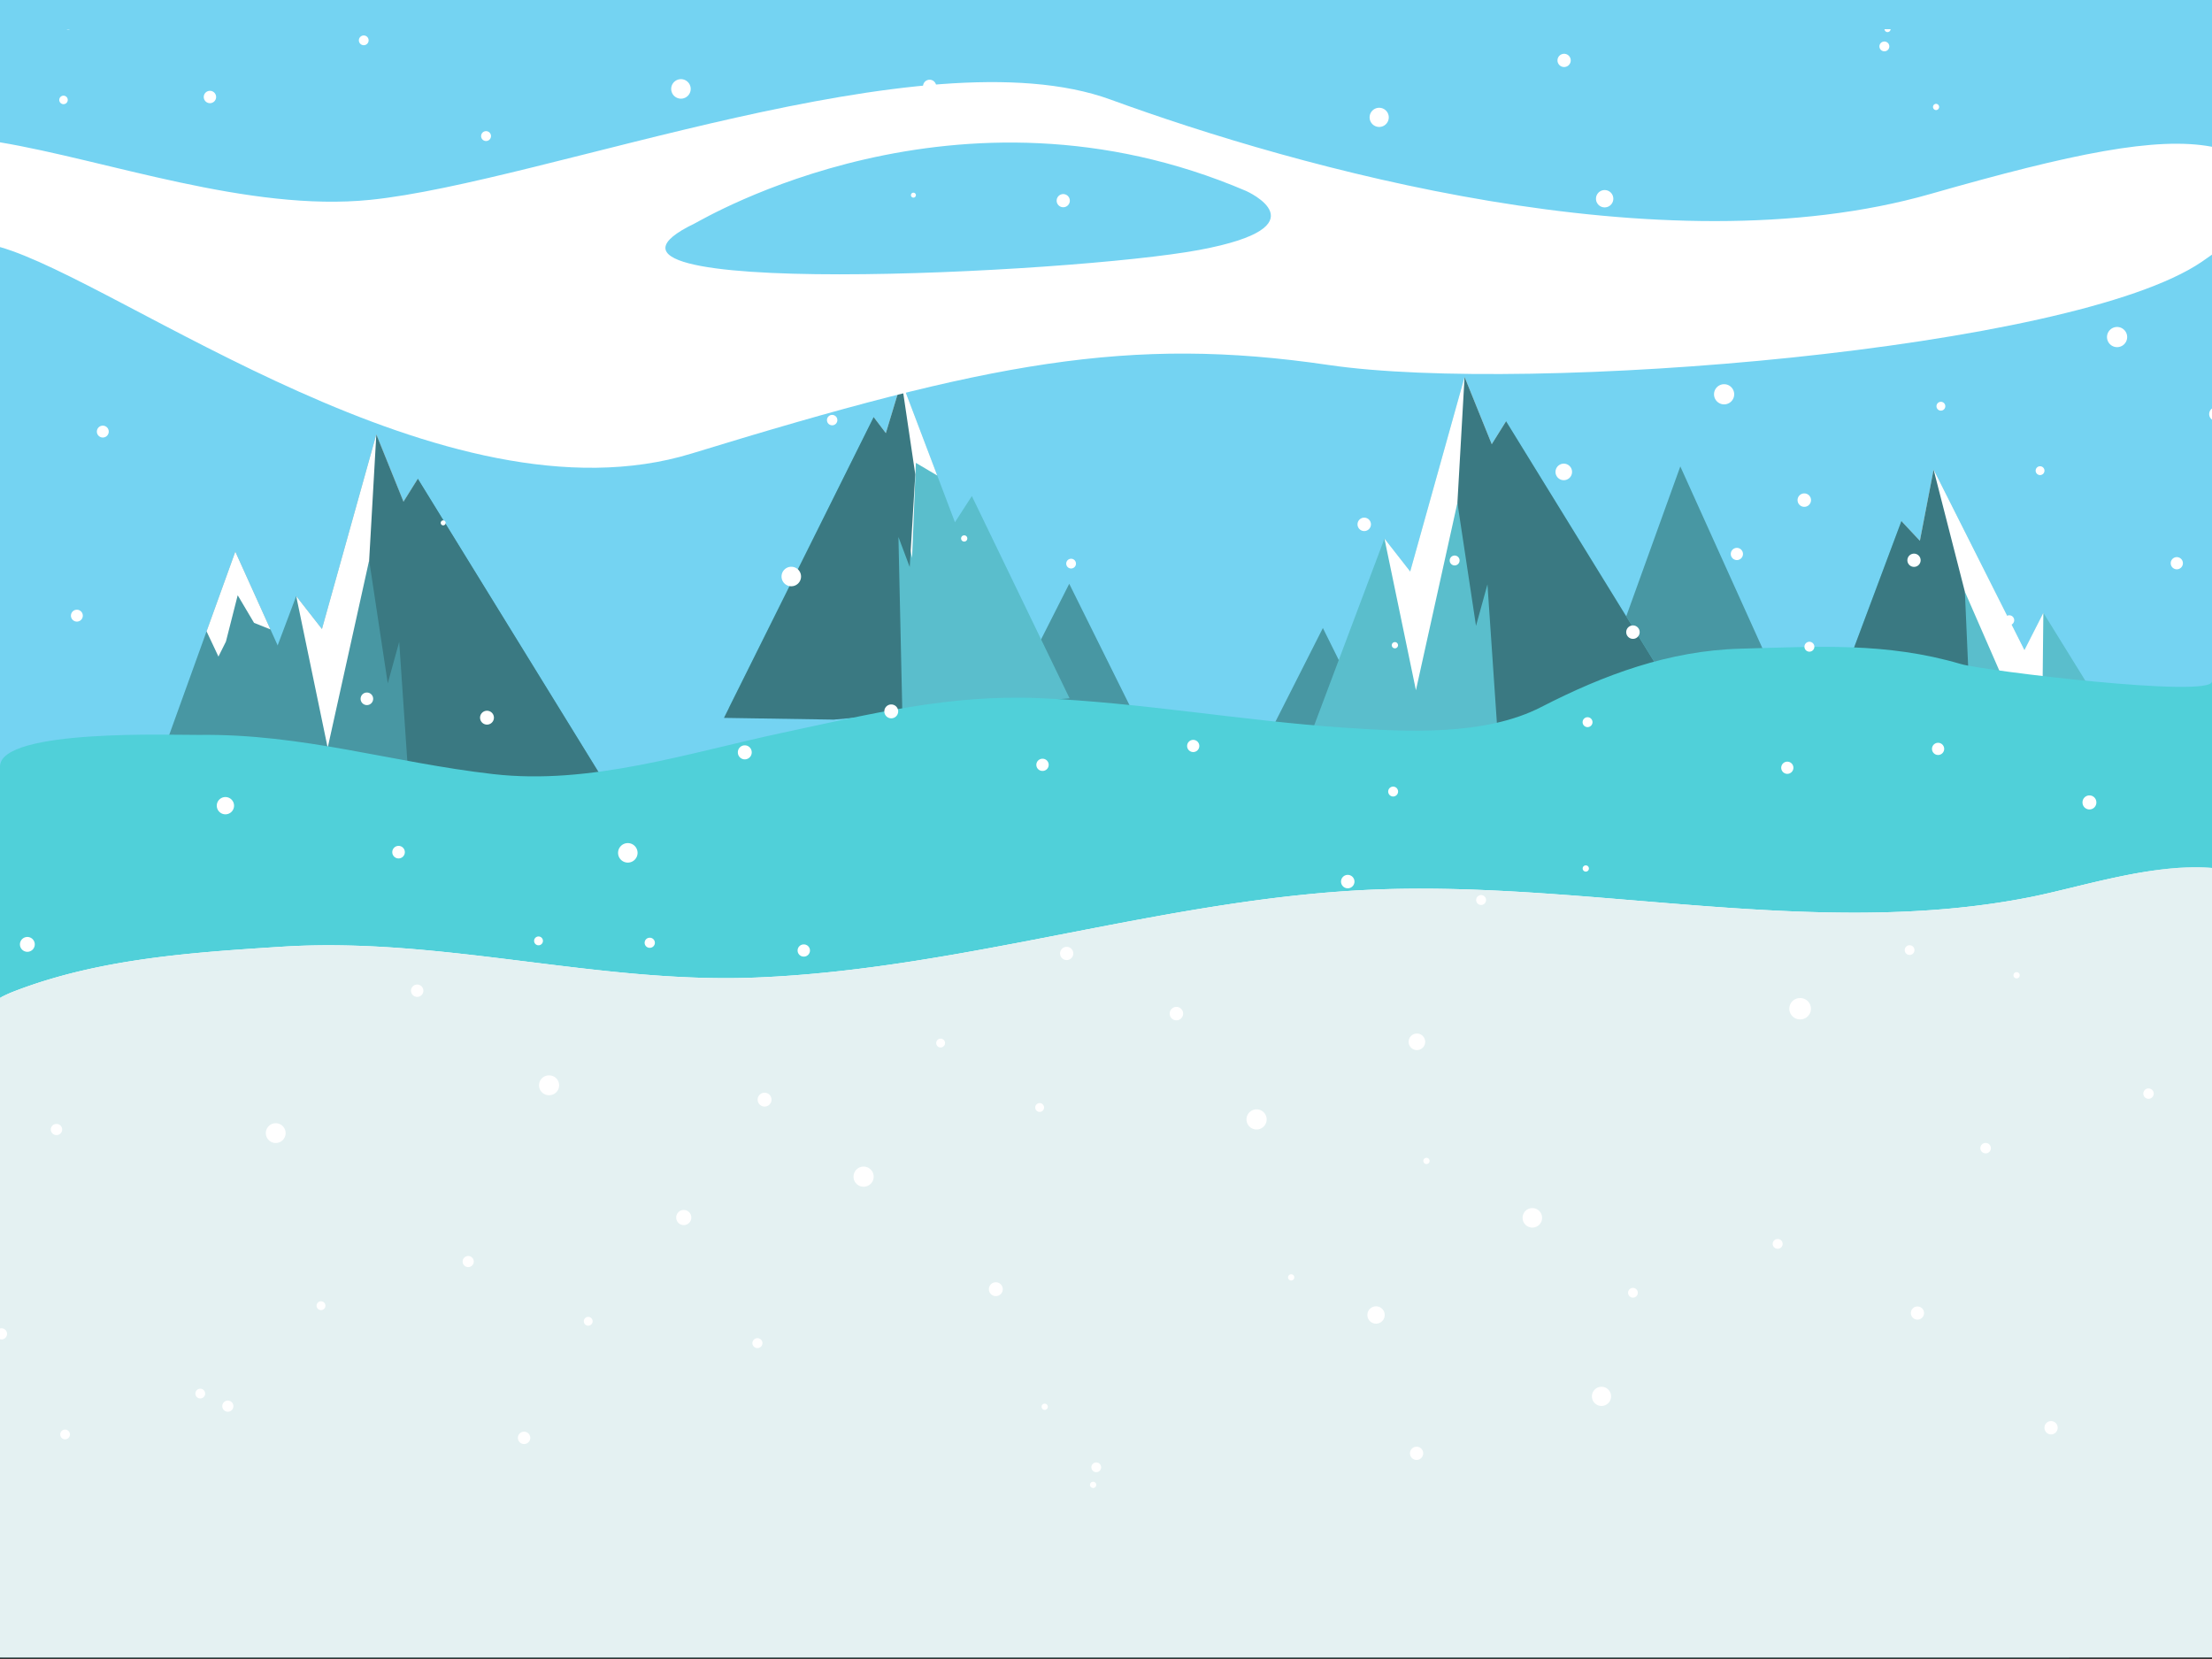 <svg xmlns="http://www.w3.org/2000/svg" xmlns:xlink="http://www.w3.org/1999/xlink" width="480" height="360"><rect width="100%" height="100%" fill="#333333" stroke="none"/><defs><path id="a" d="M0 .38h480v171.443H0z"/></defs><g fill="none" fill-rule="evenodd"><path fill="#74D3F2" d="M0 359.64h480V-3H0z"/><path fill="#4897A3" d="m346.73 150.826 17.894-49.613 22.774 50.427zm-313.562 18.49 17.894-49.613 22.774 50.427z"/><path fill="#FFF" d="m55.129 135.156 3.554 1.422-7.62-16.875L44.822 137a989.08 989.08 0 0 1 2.579 5.475l1.626-3.253 2.554-10.053 3.547 5.986z"/><path fill="#4897A3" d="m211.69 166.826 20.333-40.146 20.334 40.96zm55.04 9.6 20.333-40.146 20.334 40.96z"/><path fill="#5ABECC" d="m158.119 153.667 31.467-63.16 2.64 3.48 3.4-11.233 11.597 30.567 3.67-5.678 21.198 43.879-51.222 4.63z"/><path fill="#FFF" d="m197.918 121.063.825-20.623 4.636 2.748-7.753-20.433-3.4 11.232-2.64-3.48 6.34 21.278z"/><path fill="#3A7982" d="m157.097 155.78 32.489-65.273 2.64 3.48 3.4-11.233 2.988 20.187-1.207 20.101-2.448-6.52.85 38.28-14.94 1.35z"/><path fill="#5ABECC" d="m376.459 171.966-49.646-80.551-3.106 4.967-5.898-14.59-11.798 42.22-5.587-7.14-23.011 61.16h68.964z"/><path fill="#FFF" d="m317.809 81.79-11.798 42.223-5.587-7.14 6.83 32.908 9.002-40.67 4.657 11.487 5.9-29.183-3.105 4.967z"/><path fill="#3A7982" d="m378.079 174.665-51.267-83.25-3.104 4.967-5.9-14.591-1.552 27.32 4.036 26.699 2.484-9.003 3.485 51.225h20.117z"/><path fill="#5ABECC" d="m379.41 201.682 33.196-88.607 4.004 4.276 2.977-15.455 19.711 39.159 4.108-8.084 34.362 55.58-67.673 13.288z"/><path fill="#FFF" d="m419.588 101.896 19.71 39.159 4.108-8.083-.362 33.607-16.67-38.174-2.356 12.17-11.412-27.5 4.004 4.276z"/><path fill="#3A7982" d="m378.34 204.642 34.266-91.567 4.004 4.276 2.977-15.455 6.788 26.509 1.182 26.977-4.171-8.356 6.45 50.937-19.74 3.876z"/><path fill="#4897A3" d="m140.31 184.445-49.645-80.551-3.106 4.967-5.899-14.59-11.797 42.22-5.588-7.14-23.01 61.16h68.964z"/><path fill="#FFF" d="m81.66 94.27-11.797 42.222-5.587-7.14 6.83 32.908 9.002-40.67 4.657 11.487 5.9-29.183-3.106 4.967z"/><path fill="#3A7982" d="m141.93 187.144-51.266-83.25-3.105 4.967-5.898-14.59-1.553 27.319 4.036 26.699 2.484-9.003 3.485 51.225h20.117z"/><path fill="#50D0D9" d="M480 338.021v-190.16c0 3.726-49.686-2.355-54.49-3.766-16.23-4.765-30.92-3.785-47.81-3.333-15.536.416-29.691 5.684-43.27 12.667-12.241 6.297-29.129 5.387-42.586 4.486-22.148-1.483-44.062-5.459-66.254-6.417-19.591-.847-36.682 3.432-55.827 7.519-20.452 4.365-41.596 11.384-62.758 8.961-22.085-2.529-41.236-8.797-63.895-8.505-4.995.064-43.095-1.428-43.11 6.861V359.64h449.037c11.107-5.352 21.46-12.873 30.963-21.619"/><g transform="translate(0 187.817)"><mask id="b" fill="#fff"><use xlink:href="#a"/></mask><path fill="#FFF" d="M440.636 6.842c-45.965 9.138-94.251-3.245-140.843-1.68-45.705 1.533-89.896 17.314-135.81 19.149-34.373 1.373-68.12-8.897-102.791-6.693-19.486 1.24-39.63 2.564-58.017 9.646A25.948 25.948 0 0 0 0 28.714v143.109h480V.525c-12.733-1.078-28.563 4.17-39.364 6.317" mask="url(#b)"/></g><path fill="#E4F1F2" d="M440.636 194.659c-45.965 9.138-94.251-3.246-140.843-1.681-45.705 1.534-89.896 17.315-135.81 19.15-34.373 1.373-68.12-8.898-102.791-6.693-19.486 1.239-39.63 2.564-58.017 9.645A25.948 25.948 0 0 0 0 216.531V359.64h480v-171.3c-12.733-1.078-28.563 4.17-39.364 6.318"/><path fill="#FFF" d="M260.183 54.247c-27.52 5.12-144 10.88-109.44-5.76 1.824-.878 56.96-33.92 119.68-7.04 0 0 17.28 7.68-10.24 12.8m158.72-12.16c-58.24 16.64-137.6-5.76-177.92-20.48-40.32-14.72-122.88 17.92-160.64 21.76C54.036 46.042 23.073 34.74 0 30.885v22.722c26.28 7.534 96.642 61.209 150.103 44.8 64.64-19.84 94.924-25.568 138.24-19.2 43.316 6.368 161.28-3.2 189.44-22.4.77-.525 1.505-1.041 2.217-1.552V31.847c-12.056-2.28-30.218 1.417-61.097 10.24"/><path fill="#FFF" d="M85.124 184.916a1.362 1.362 0 1 0 2.725 0 1.362 1.362 0 0 0-2.725 0zM79.99 8.756a1.057 1.057 0 1 0-2.114-.003 1.057 1.057 0 0 0 2.114.002zm-.377 144.247a1.362 1.362 0 1 0 .002-2.724 1.362 1.362 0 0 0-.002 2.724zm9.574 61.98a1.342 1.342 0 1 0 2.684 0 1.342 1.342 0 0 0-2.684 0zm6.508-140.138a1.072 1.072 0 1 0-.001 2.143 1.072 1.072 0 0 0 0-2.143zm-.061 38.596a.538.538 0 1 0 1.075 0 .538.538 0 0 0-1.075 0zm4.759 160.313c0 .667.54 1.206 1.208 1.206a1.206 1.206 0 1 0 0-2.414c-.667 0-1.208.54-1.208 1.208zm-52.16 31.38a1.207 1.207 0 1 0 2.415 0 1.207 1.207 0 0 0-2.415 0zm28.793-255.14a2.187 2.187 0 1 0-4.373-.001 2.187 2.187 0 0 0 4.373 0zm-26.37-5.765a1.058 1.058 0 1 0-2.116 0 1.058 1.058 0 0 0 2.116 0zm-1.74 128.73a1.874 1.874 0 1 0 0 3.748 1.874 1.874 0 0 0 0-3.748zM71.77 85.81a1.504 1.504 0 1 0 3.008 0 1.504 1.504 0 0 0-3.008 0zM68.7 283.304a.958.958 0 1 0 1.915 0 .958.958 0 0 0-1.915 0zm-11.017-37.42a2.148 2.148 0 1 0 4.296 0 2.148 2.148 0 0 0-4.296 0zm54.699 66.094a1.343 1.343 0 1 0 2.685 0 1.343 1.343 0 0 0-2.685 0zm28.63-108.49a1.094 1.094 0 1 0-.001 2.187 1.094 1.094 0 0 0 .001-2.188zm3.457-115.292a1.41 1.41 0 1 0-2.82.001 1.41 1.41 0 0 0 2.82 0zm5.412-68.901a2.115 2.115 0 1 0-4.23.001 2.115 2.115 0 0 0 4.23-.001zm-1.506 246.548a1.64 1.64 0 1 0 0-3.282 1.64 1.64 0 1 0 0 3.282zm14.89 25.596a1.094 1.094 0 1 0 2.188 0 1.094 1.094 0 0 0-2.187 0zm-3.15-128.201a1.504 1.504 0 1 0 3.007.001 1.504 1.504 0 0 0-3.008-.001zM105.472 30.6a1.072 1.072 0 1 0 0-2.144 1.072 1.072 0 0 0 0 2.144zm11.387 172.612a.957.957 0 1 0 0 1.915.957.957 0 0 0 0-1.915zM45.505 22.388a1.34 1.34 0 1 0-.001-2.678 1.34 1.34 0 0 0 0 2.678zm60.172 134.85a1.503 1.503 0 1 0 0-3.007 1.503 1.503 0 0 0 0 3.007zm21.008 129.477a.957.957 0 1 0 1.914.001.957.957 0 0 0-1.914-.001zm2.23-242.858a.537.537 0 1 0 1.076 0 .537.537 0 0 0-1.075 0zm-9.734 193.798a2.147 2.147 0 1 0 0-4.296 2.149 2.149 0 1 0 0 4.296zm14.94-52.587a2.115 2.115 0 1 0 4.23 0 2.115 2.115 0 0 0-4.23 0zm317.78-10.962a1.504 1.504 0 1 0 3.007 0 1.504 1.504 0 0 0-3.008 0zm-31.34-10.276a1.322 1.322 0 1 0 .001-2.644 1.322 1.322 0 0 0 0 2.644zm10.33 84.19a1.128 1.128 0 1 0 0 2.255 1.128 1.128 0 0 0 0-2.256zm5.115-114.505a1.074 1.074 0 1 0 0 2.148 1.074 1.074 0 0 0 0-2.148zm1.568 78.793a.678.678 0 1 0 0-1.355.678.678 0 0 0 0 1.355zm-6.822-165.09a1.505 1.505 0 1 0 0 3.008 1.505 1.505 0 0 0 0-3.009zm-10.644-23.33a.678.678 0 1 0 0-1.356.678.678 0 0 0 0 1.355zm-5.452 261.042a1.429 1.429 0 1 0 2.858 0 1.429 1.429 0 0 0-2.858 0zm6.545-197.738a.958.958 0 1 0 0 1.915.958.958 0 0 0 0-1.915zM15.158 6.337h-.705c.11.039.23.064.353.064.124 0 .242-.025.352-.064zM480 88.65c-.37.274-.611.71-.611 1.205 0 .494.242.93.611 1.204v-2.41zM409.6 6.963c.356 0 .64-.277.667-.626h-1.335c.027.35.312.626.667.626zm32.133 95.17a.957.957 0 1 0 1.914.002.957.957 0 0 0-1.914-.001zm-26.396 18.007a1.436 1.436 0 1 0 1.436 1.436c0-.793-.643-1.436-1.436-1.436zm-.957 87.086a1.057 1.057 0 1 0 .001-2.115 1.057 1.057 0 0 0-.001 2.115zM167.416 238.62a1.504 1.504 0 1 0-3.008 0 1.504 1.504 0 0 0 3.008 0zM14.124 312.33a1.056 1.056 0 1 0 0-2.114 1.057 1.057 0 1 0 0 2.115zm-1.891-68.436a1.206 1.206 0 1 0 0 2.414 1.208 1.208 0 1 0 0-2.414zm8.788-150.24a1.288 1.288 0 1 0 2.577 0 1.288 1.288 0 0 0-2.577 0zm2.653-45.025a.922.922 0 1 0 1.844 0 .922.922 0 0 0-1.844 0zm-9.892-27.868a.922.922 0 1 0 0 1.844.922.922 0 0 0 0-1.844zm1.613 112.801a1.288 1.288 0 1 0 2.575 0 1.288 1.288 0 0 0-2.575 0zm456.97-12.668a1.322 1.322 0 1 0 0 2.645 1.322 1.322 0 0 0 0-2.645zm-15.148-47.753a2.186 2.186 0 1 0 4.375 0 2.187 2.187 0 1 0-4.375 0zM42.4 302.405a1.057 1.057 0 1 0 2.116 0 1.057 1.057 0 0 0-2.116 0zm422.698-65.092a1.128 1.128 0 1 0 2.256 0 1.128 1.128 0 0 0-2.256 0zM4.327 204.93a1.61 1.61 0 1 0 1.61-1.61c-.89 0-1.61.72-1.61 1.61zM0 290.602c.104.028.21.049.323.049a1.207 1.207 0 1 0 0-2.415 1.2 1.2 0 0 0-.323.05v2.316zm443.65 19.196a1.429 1.429 0 1 0 2.857 0 1.429 1.429 0 0 0-2.858 0zm31.444-104.311zM232.15 43.544a1.428 1.428 0 1 0-2.857 0 1.428 1.428 0 0 0 2.857 0zm107.26-29a1.435 1.435 0 1 0 0-2.872 1.435 1.435 0 1 0 0 2.872zm-9.009 249.68a2.116 2.116 0 1 0 4.231-.003 2.116 2.116 0 0 0-4.231.002zm17.806-222.98a1.88 1.88 0 1 0 0 3.76 1.88 1.88 0 0 0 0-3.76zM337.292 75.88a.678.678 0 1 0-.001 1.355.678.678 0 0 0 0-1.355zm-16.969 119.425a1.074 1.074 0 1 0 2.149 0 1.074 1.074 0 0 0-2.149 0zm19.015-91.106a1.794 1.794 0 1 0-1.795-1.795c0 .992.803 1.795 1.795 1.795zm-43.302 8.13a1.455 1.455 0 1 0-.001 2.91 1.455 1.455 0 0 0 .001-2.91zm2.562 174.902a1.879 1.879 0 1 0 0-3.76 1.88 1.88 0 0 0 0 3.76zm10.915-34.634a.678.678 0 1 0 0-1.355.678.678 0 0 0 0 1.355zm38.011 52.491a2.08 2.08 0 1 0-.002-4.16 2.08 2.08 0 0 0 .002 4.16zM301.36 25.467a2.078 2.078 0 1 0-4.157 0 2.078 2.078 0 0 0 4.157 0zm15.045 38.785a2.115 2.115 0 1 0-4.23 0 2.115 2.115 0 0 0 4.23 0zm-8.937 160.024a1.795 1.795 0 1 0 0 3.59 1.795 1.795 0 0 0 0-3.59zm8.186-101.578a1.074 1.074 0 1 0 .002-2.148 1.074 1.074 0 0 0-.002 2.148zm-8.257 191.233a1.435 1.435 0 1 0 0 2.872 1.436 1.436 0 0 0 0-2.872zm83.193-92.727a2.313 2.313 0 1 0 0-4.624 2.312 2.312 0 1 0 0 4.624zm3.122-80.867a1.075 1.075 0 1 0-2.15.001 1.075 1.075 0 0 0 2.15 0zm-.727-31.812a1.458 1.458 0 1 0-2.916 0 1.458 1.458 0 1 0 2.916 0zM171.71 122.988a2.115 2.115 0 1 0 0 4.231 2.115 2.115 0 0 0 0-4.23zm214.017 145.875a1.057 1.057 0 1 0 0 2.114 1.058 1.058 0 1 0 0-2.114zm2.116-100.94a1.322 1.322 0 1 0 0-2.644 1.322 1.322 0 0 0 0 2.644zm-33.497 111.548a1.056 1.056 0 1 0 0 2.114 1.057 1.057 0 1 0 0-2.114zm0-143.758c-.806 0-1.458.654-1.458 1.46a1.457 1.457 0 1 0 2.916 0c0-.806-.651-1.46-1.458-1.46zm-10.91 52.723a.678.678 0 1 0 1.355 0 .678.678 0 0 0-1.355 0zm33.464-66.902a1.322 1.322 0 1 0 .001-2.645 1.322 1.322 0 0 0 0 2.645zm-31.329 35.176a1.074 1.074 0 1 0-2.148 0 1.074 1.074 0 0 0 2.148 0zm28.559-73.337a2.188 2.188 0 1 0-.001 4.376 2.188 2.188 0 0 0 0-4.376zm-8.186-32.062a.677.677 0 1 0 1.354 0 .677.677 0 0 0-1.354 0zm42.978-40.182a1.057 1.057 0 1 0 0-2.115 1.058 1.058 0 1 0 0 2.115zM215.914 80.456a1.128 1.128 0 1 0 0-2.256 1.128 1.128 0 0 0 0 2.256zm.138 200.801a1.504 1.504 0 1 0 .003-3.007 1.504 1.504 0 0 0-.003 3.007zm10.645 24.685a.677.677 0 1 0 .001-1.354.677.677 0 0 0-.001 1.354zm-18.144-189.098a.677.677 0 1 0 1.354 0 .677.677 0 0 0-1.354 0zm18.008 123.482a.957.957 0 1 0-1.914-.002.957.957 0 0 0 1.914.002zm-.317-75.68a1.322 1.322 0 1 0-.001 2.643 1.322 1.322 0 0 0 0-2.644zm-41.031 90.688c0 1.209.978 2.187 2.188 2.187a2.187 2.187 0 1 0-2.188-2.188zm17.944-28.993a.957.957 0 1 0 1.914 0 .957.957 0 0 0-1.914 0zm-28.718-18.76a1.321 1.321 0 1 0 0-2.644 1.322 1.322 0 1 0 0 2.643zm59.045-85.275a1.057 1.057 0 1 0-1.058 1.057c.585 0 1.058-.473 1.058-1.057zM179.45 91.162a1.128 1.128 0 1 0 2.256 0 1.128 1.128 0 0 0-2.256 0zm122.858 81.677a1.074 1.074 0 1 0 .001-2.148 1.074 1.074 0 0 0 0 2.148zm-110.411-18.47a1.504 1.504 0 1 0 3.008.001 1.504 1.504 0 0 0-3.008 0zm5.776-112.021a.537.537 0 1 0 1.074 0 .537.537 0 0 0-1.074 0zm2.625-23.67a1.43 1.43 0 1 0 2.858-.001 1.43 1.43 0 0 0-2.858 0zm60.78 40.934a1.057 1.057 0 1 0 0-2.114 1.058 1.058 0 1 0 0 2.114zm11.597 185.489a2.187 2.187 0 1 0 0-4.376 2.187 2.187 0 1 0 0 4.376zm19.784-52.34a1.458 1.458 0 1 0 0-2.916 1.458 1.458 0 0 0 0 2.917zm0-143.757a1.057 1.057 0 1 0 0-2.113 1.057 1.057 0 0 0 0 2.113zm-12.952 228.16a.677.677 0 1 0 1.353.001.677.677 0 0 0-1.353 0zm23.862-137.126a.678.678 0 1 0-1.355 0 .678.678 0 0 0 1.355 0zm-71.9 68.297a1.436 1.436 0 1 0-.002-2.872 1.436 1.436 0 0 0 .001 2.872zm6.308-131.911zm16.044 143.525a1.458 1.458 0 1 0 2.917.003 1.458 1.458 0 0 0-2.917-.003zm5.14-59.397a1.322 1.322 0 1 0 0 2.643 1.322 1.322 0 0 0 0-2.643zm-22.433 161.637a.678.678 0 1 0 1.355 0 .678.678 0 0 0-1.355 0zm1.356-2.729a1.058 1.058 0 1 1-.002-2.116 1.058 1.058 0 0 1 .002 2.116z"/></g></svg>